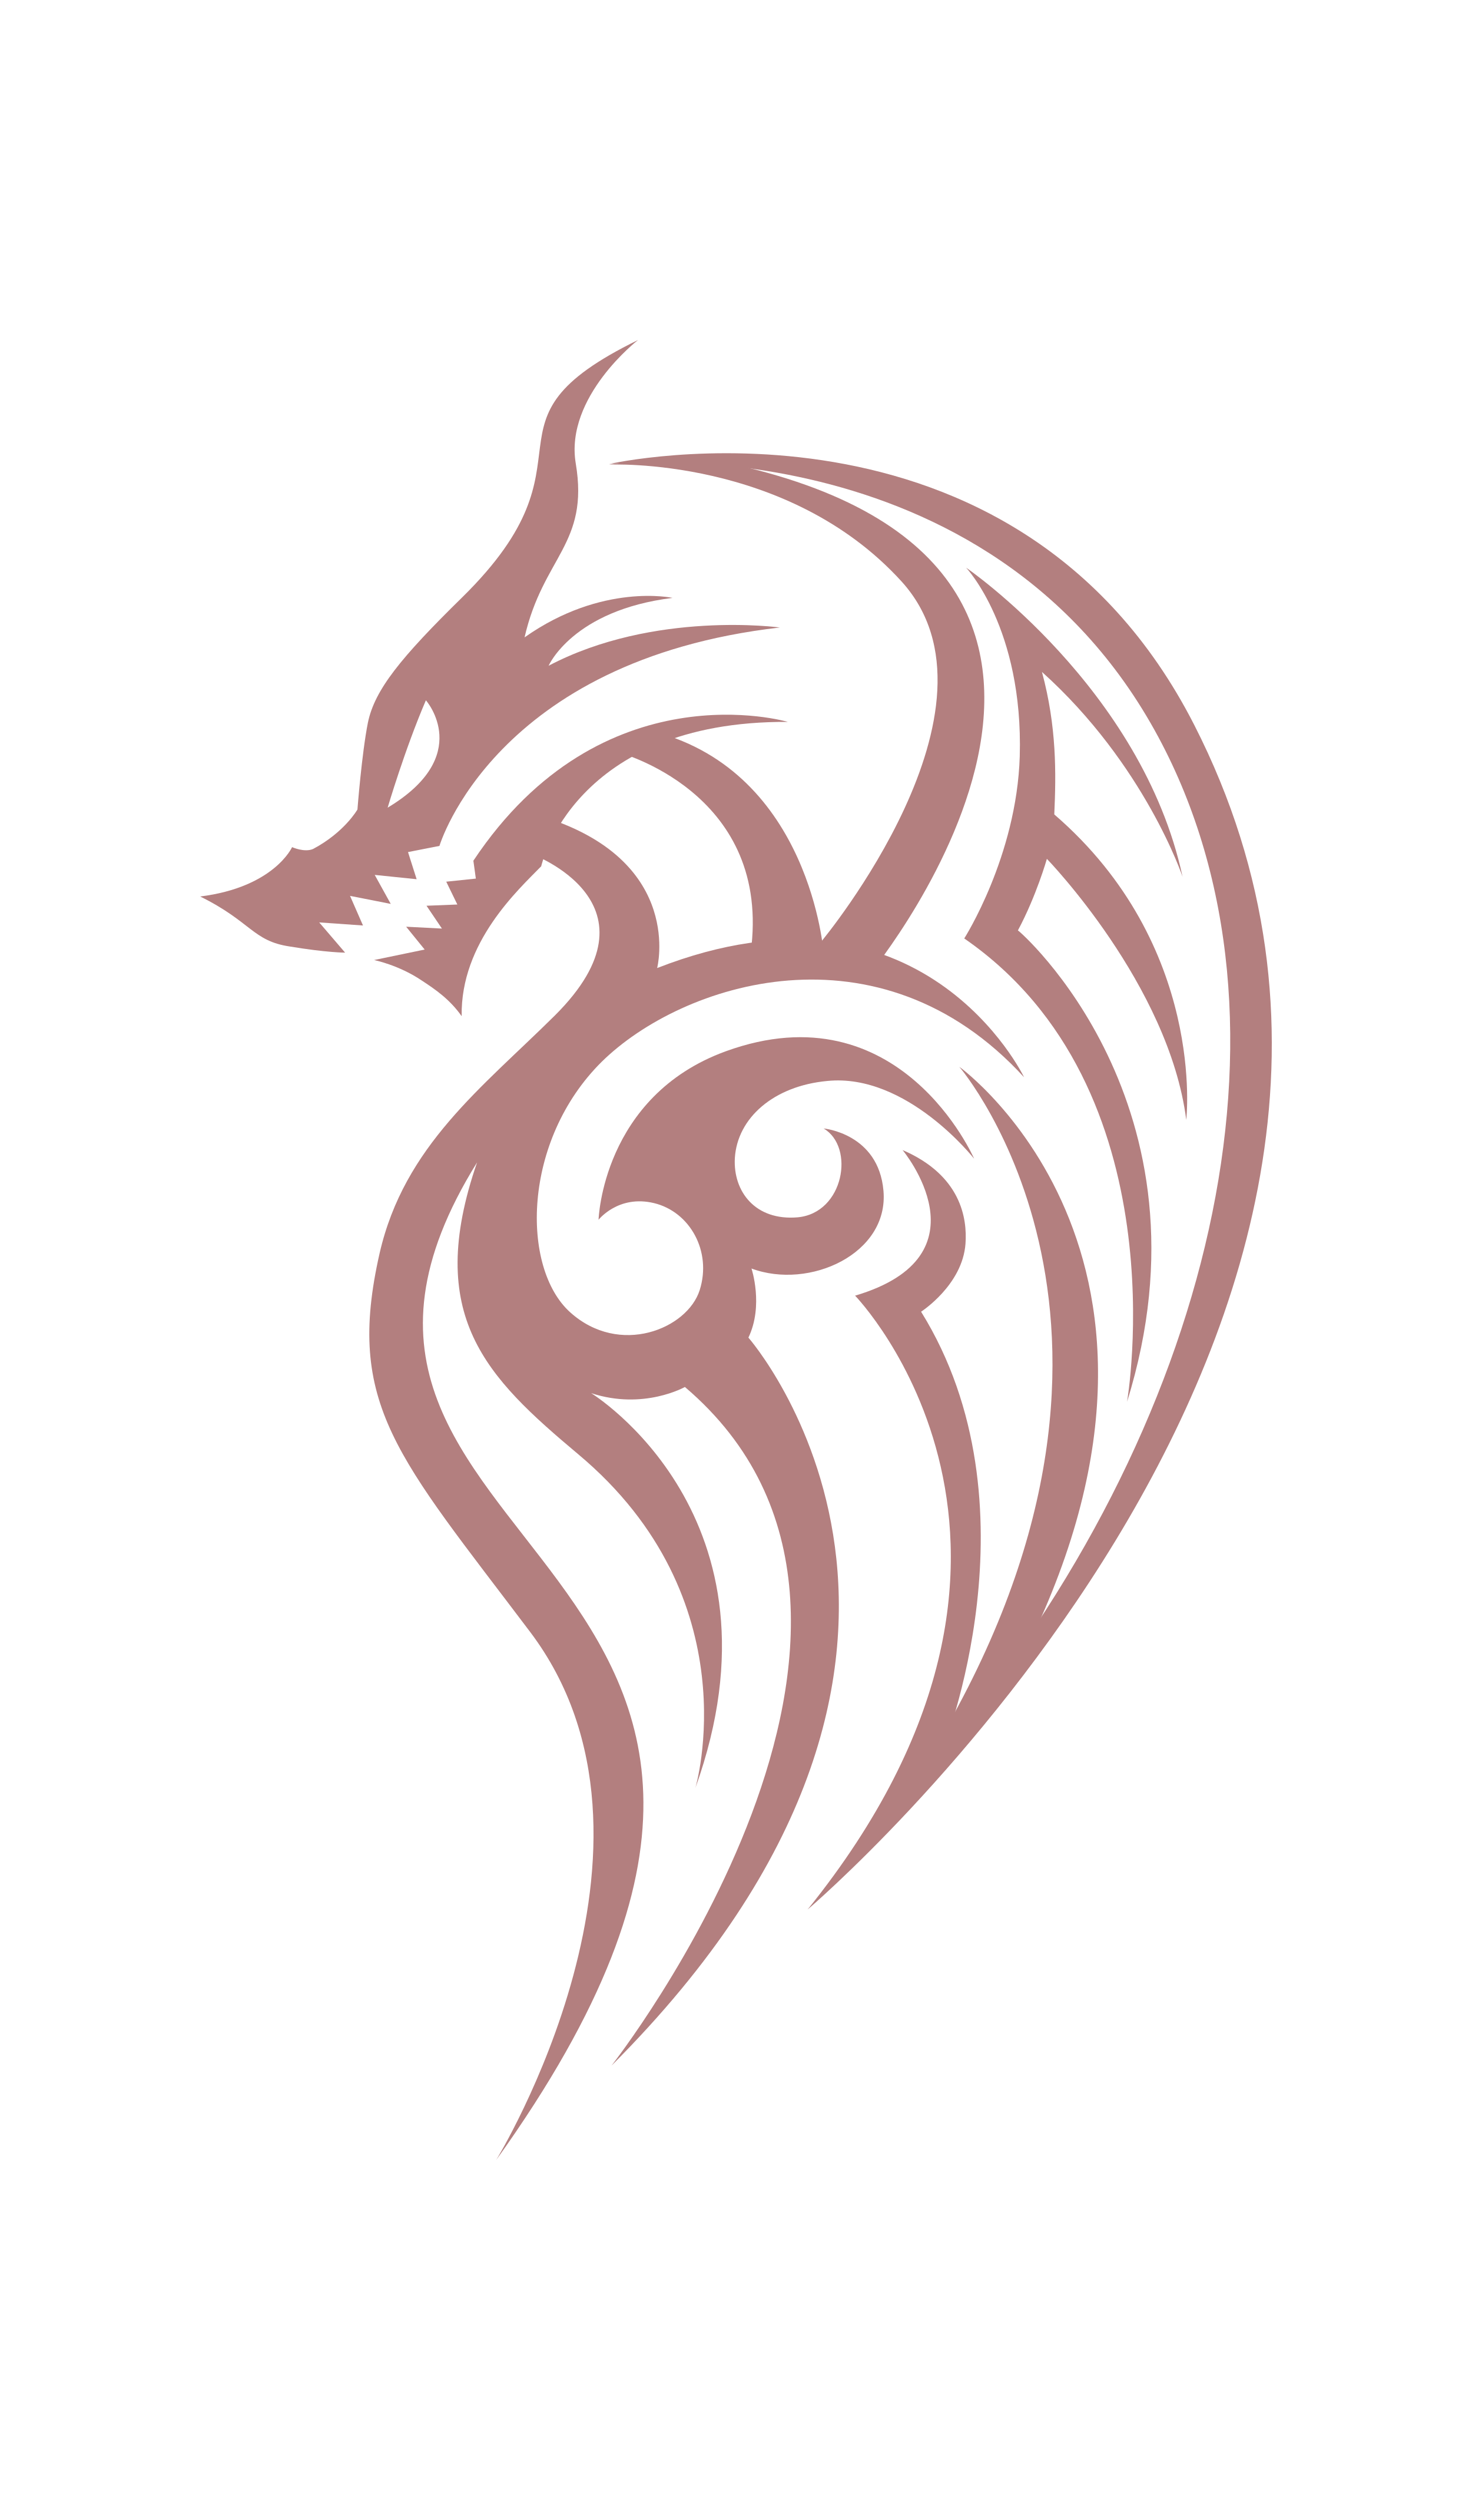 <svg
  version="1.1"
  xml:space="preserve"
  xmlns="http://www.w3.org/2000/svg"
  height="150px"
  width="150px"
  shape-rendering="auto"
  style="height: 100%; width: 100%; background: rgb(255, 255, 255) none repeat scroll 0% 0%;"
  viewBox="0 -0 173.774 295"
>
          <g style="transform-origin: 50% 50% 0px; transform: rotate(0deg) scale(0.8);" class="ldl-scale"><g
      class="ldl-ani"
      style="transform-origin: 86.887px 147.5px 0px; transform: scale(0.91); animation: 1.471s linear 0s infinite alternate forwards running breath-ca6c7c4d-0378-4b94-9d6a-b15df36ee917;"
    >

        <g class="ldl-layer"><g class="ldl-ani"><g>
        <title>Layer 1</title>
        <g class="ldl-layer"><g class="ldl-ani"><g class="st0" opacity="0.5" id="svg_1">
          <g class="ldl-layer"><g class="ldl-ani"><g id="svg_2">
          <g class="ldl-layer"><g class="ldl-ani"><g id="svg_3">
            <g class="ldl-layer"><g class="ldl-ani"><path
                                    class="st1"
                                    d="m0,90.2c8.3,4.1 8.5,7.2 14.5,8.1c6,1 9,1 9,1l-4.2,-4.9l7.1,0.5l-2.1,-4.8l6.6,1.3l-2.6,-4.7l6.8,0.7l-1.4,-4.4l5.1,-1c0,0 8.9,-30.1 55.2,-35.4c0,0 -20.4,-2.8 -37.5,6.2c0,0 3.9,-9 20.1,-11c0,0 -11.4,-2.5 -24,6.4c3,-13.1 10.5,-15.1 8.3,-28.2c-1.8,-10.8 10.1,-20 10.1,-20c-27.6,13.5 -5.3,18.9 -28.5,41.7c-10,9.8 -14.2,15 -15.3,20.3c-1,5 -1.7,14.1 -1.7,14.1s-2.1,3.7 -7.2,6.4c-1.4,0.6 -3.4,-0.3 -3.4,-0.3s-2.9,6.5 -14.9,8zm30.4,-14.4c0,0 2.8,-9.5 6.2,-17.4c0.1,0.1 7.8,9 -6.2,17.4z"
                                    fill="#670000"
                                    id="svg_4"
                                    style="fill: rgb(103, 0, 0);"
                                  /></g></g>
            <g class="ldl-layer"><g class="ldl-ani"><path
                                    class="st1"
                                    d="m28.2,100.5c0,0 4,0.8 7.7,3.3c2.3,1.5 4.6,3.1 6.5,5.8c-0.2,-12 9.2,-20.5 12.9,-24.3c0,0 5.2,-23.6 40,-23.4c0,0 -30.1,-8.9 -51,22.5l0.4,2.9l-4.8,0.5l1.8,3.7l-5,0.2l2.5,3.7l-5.8,-0.3l3,3.7l-8.2,1.7z"
                                    fill="#670000"
                                    id="svg_5"
                                    style="fill: rgb(103, 0, 0);"
                                  /></g></g>
          </g></g></g>
          <g class="ldl-layer"><g class="ldl-ani"><path
                              class="st1"
                              d="m56.3,77.5c22.2,7.3 17.8,24.3 17.8,24.3c43,-16.8 59.5,17.7 59.5,17.7c-23.5,-25.7 -55.5,-15.3 -68.5,-2.5c-12.9,12.8 -13.1,33.4 -5.1,40.6c8,7.2 19,2.7 21,-3.6c2,-6.3 -1.6,-12.7 -7.4,-14.1c-5.8,-1.4 -9,2.7 -9,2.7s0.6,-20 20.6,-27.3c28.3,-10.3 40.3,17.4 40.3,17.4s-10.9,-13.9 -23.8,-12.6c-8.7,0.8 -14.6,6 -15,12.5c-0.3,5.4 3.3,10.2 10.2,9.6c7.5,-0.7 9.3,-11.4 4.2,-14.4c0,0 8.9,0.8 9.7,10.1c0.9,10.2 -12,16.1 -21.4,12.6c0,0 2,6 -0.5,11.2c0,0 44.8,51 -22.2,118c0,0 56.6,-72 11.9,-110c0,0 -6.7,3.8 -15.2,1c0,0 32.7,20 16.9,64c0,0 9.1,-30.6 -19,-54.1c-14.9,-12.5 -25,-22.4 -16.4,-47.3c-40.1,64.5 74.2,62.6 3.1,161.7c0,0 31.5,-51.2 5.5,-85.6c-21.5,-28.5 -30,-36.8 -24.4,-61.4c4,-17.4 16.6,-26.8 28.4,-38.5c18.3,-18.2 -3.8,-26.2 -3.8,-26.2l2.6,-5.8z"
                              fill="#670000"
                              id="svg_6"
                              style="fill: rgb(103, 0, 0);"
                            /></g></g>
          <g class="ldl-layer"><g class="ldl-ani"><path
                              class="st1"
                              d="m67.7,66.8c0,0 24.4,6.3 21.7,31.4c8.9,0.6 11.7,1.2 11.7,1.2s-2.1,-29.2 -27.4,-35.9c-7.5,3.3 -6,3.3 -6,3.3z"
                              fill="#670000"
                              id="svg_7"
                              style="fill: rgb(103, 0, 0);"
                            /></g></g>
          <g class="ldl-layer"><g class="ldl-ani"><path
                              class="st1"
                              d="m113.9,131.3c0,0 14.3,17.1 -7.7,23.6c0,0 39.6,40.8 -7.7,99.5c0,0 112.1,-95.2 62.7,-192c-29.2,-57.2 -94.9,-42.3 -94.9,-42.3s61.5,-7.1 89.1,44.3c24.7,46 8.7,112.1 -35,164.1c0,0 16,-39.6 -3.5,-71c0,0 6.7,-4.3 7.2,-11c0.3,-4.1 -0.7,-11.1 -10.2,-15.2z"
                              fill="#670000"
                              id="svg_8"
                              style="fill: rgb(103, 0, 0);"
                            /></g></g>
          <g class="ldl-layer"><g class="ldl-ani"><path
                              class="st1"
                              d="m66.3,20.2c0,0 28.9,-1.4 47.4,18.9c18.6,20.4 -12.9,58.3 -12.9,58.3l7.9,5.2c0,0 57.2,-69.7 -29.8,-83.9c-7.5,0.6 -12.6,1.5 -12.6,1.5z"
                              fill="#670000"
                              id="svg_9"
                              style="fill: rgb(103, 0, 0);"
                            /></g></g>
          <g class="ldl-layer"><g class="ldl-ani"><path
                              class="st1"
                              d="m118.3,229.5c41.8,-68.7 4.8,-111.7 4.8,-111.7s45,32.4 7.7,100.5c-22,28.9 -20.9,24 -20.9,24l8.4,-12.8z"
                              fill="#670000"
                              id="svg_10"
                              style="fill: rgb(103, 0, 0);"
                            /></g></g>
          <g class="ldl-layer"><g class="ldl-ani"><path
                              class="st1"
                              d="m150.3,172.1c0,0 8.8,-50.8 -26.4,-75.1c0,0 8.5,-13.3 9,-29.5c0.6,-20.8 -8.7,-30.6 -8.7,-30.6s28.5,19.5 35.1,50.1c0,0 -6.1,-18.2 -22.8,-33.2c2.4,8.9 2.3,16.4 2,23.1c24.7,21.3 21.4,49.5 21.4,49.5c-2.8,-21.9 -22.6,-42.3 -22.6,-42.3s-1.7,6 -4.7,11.6c0.1,-0.1 32.7,28.3 17.7,76.4z"
                              fill="#670000"
                              id="svg_11"
                              style="fill: rgb(103, 0, 0);"
                            /></g></g>
          </g></g></g>
        </g></g></g>
        </g></g></g>
        </g></g></svg>
